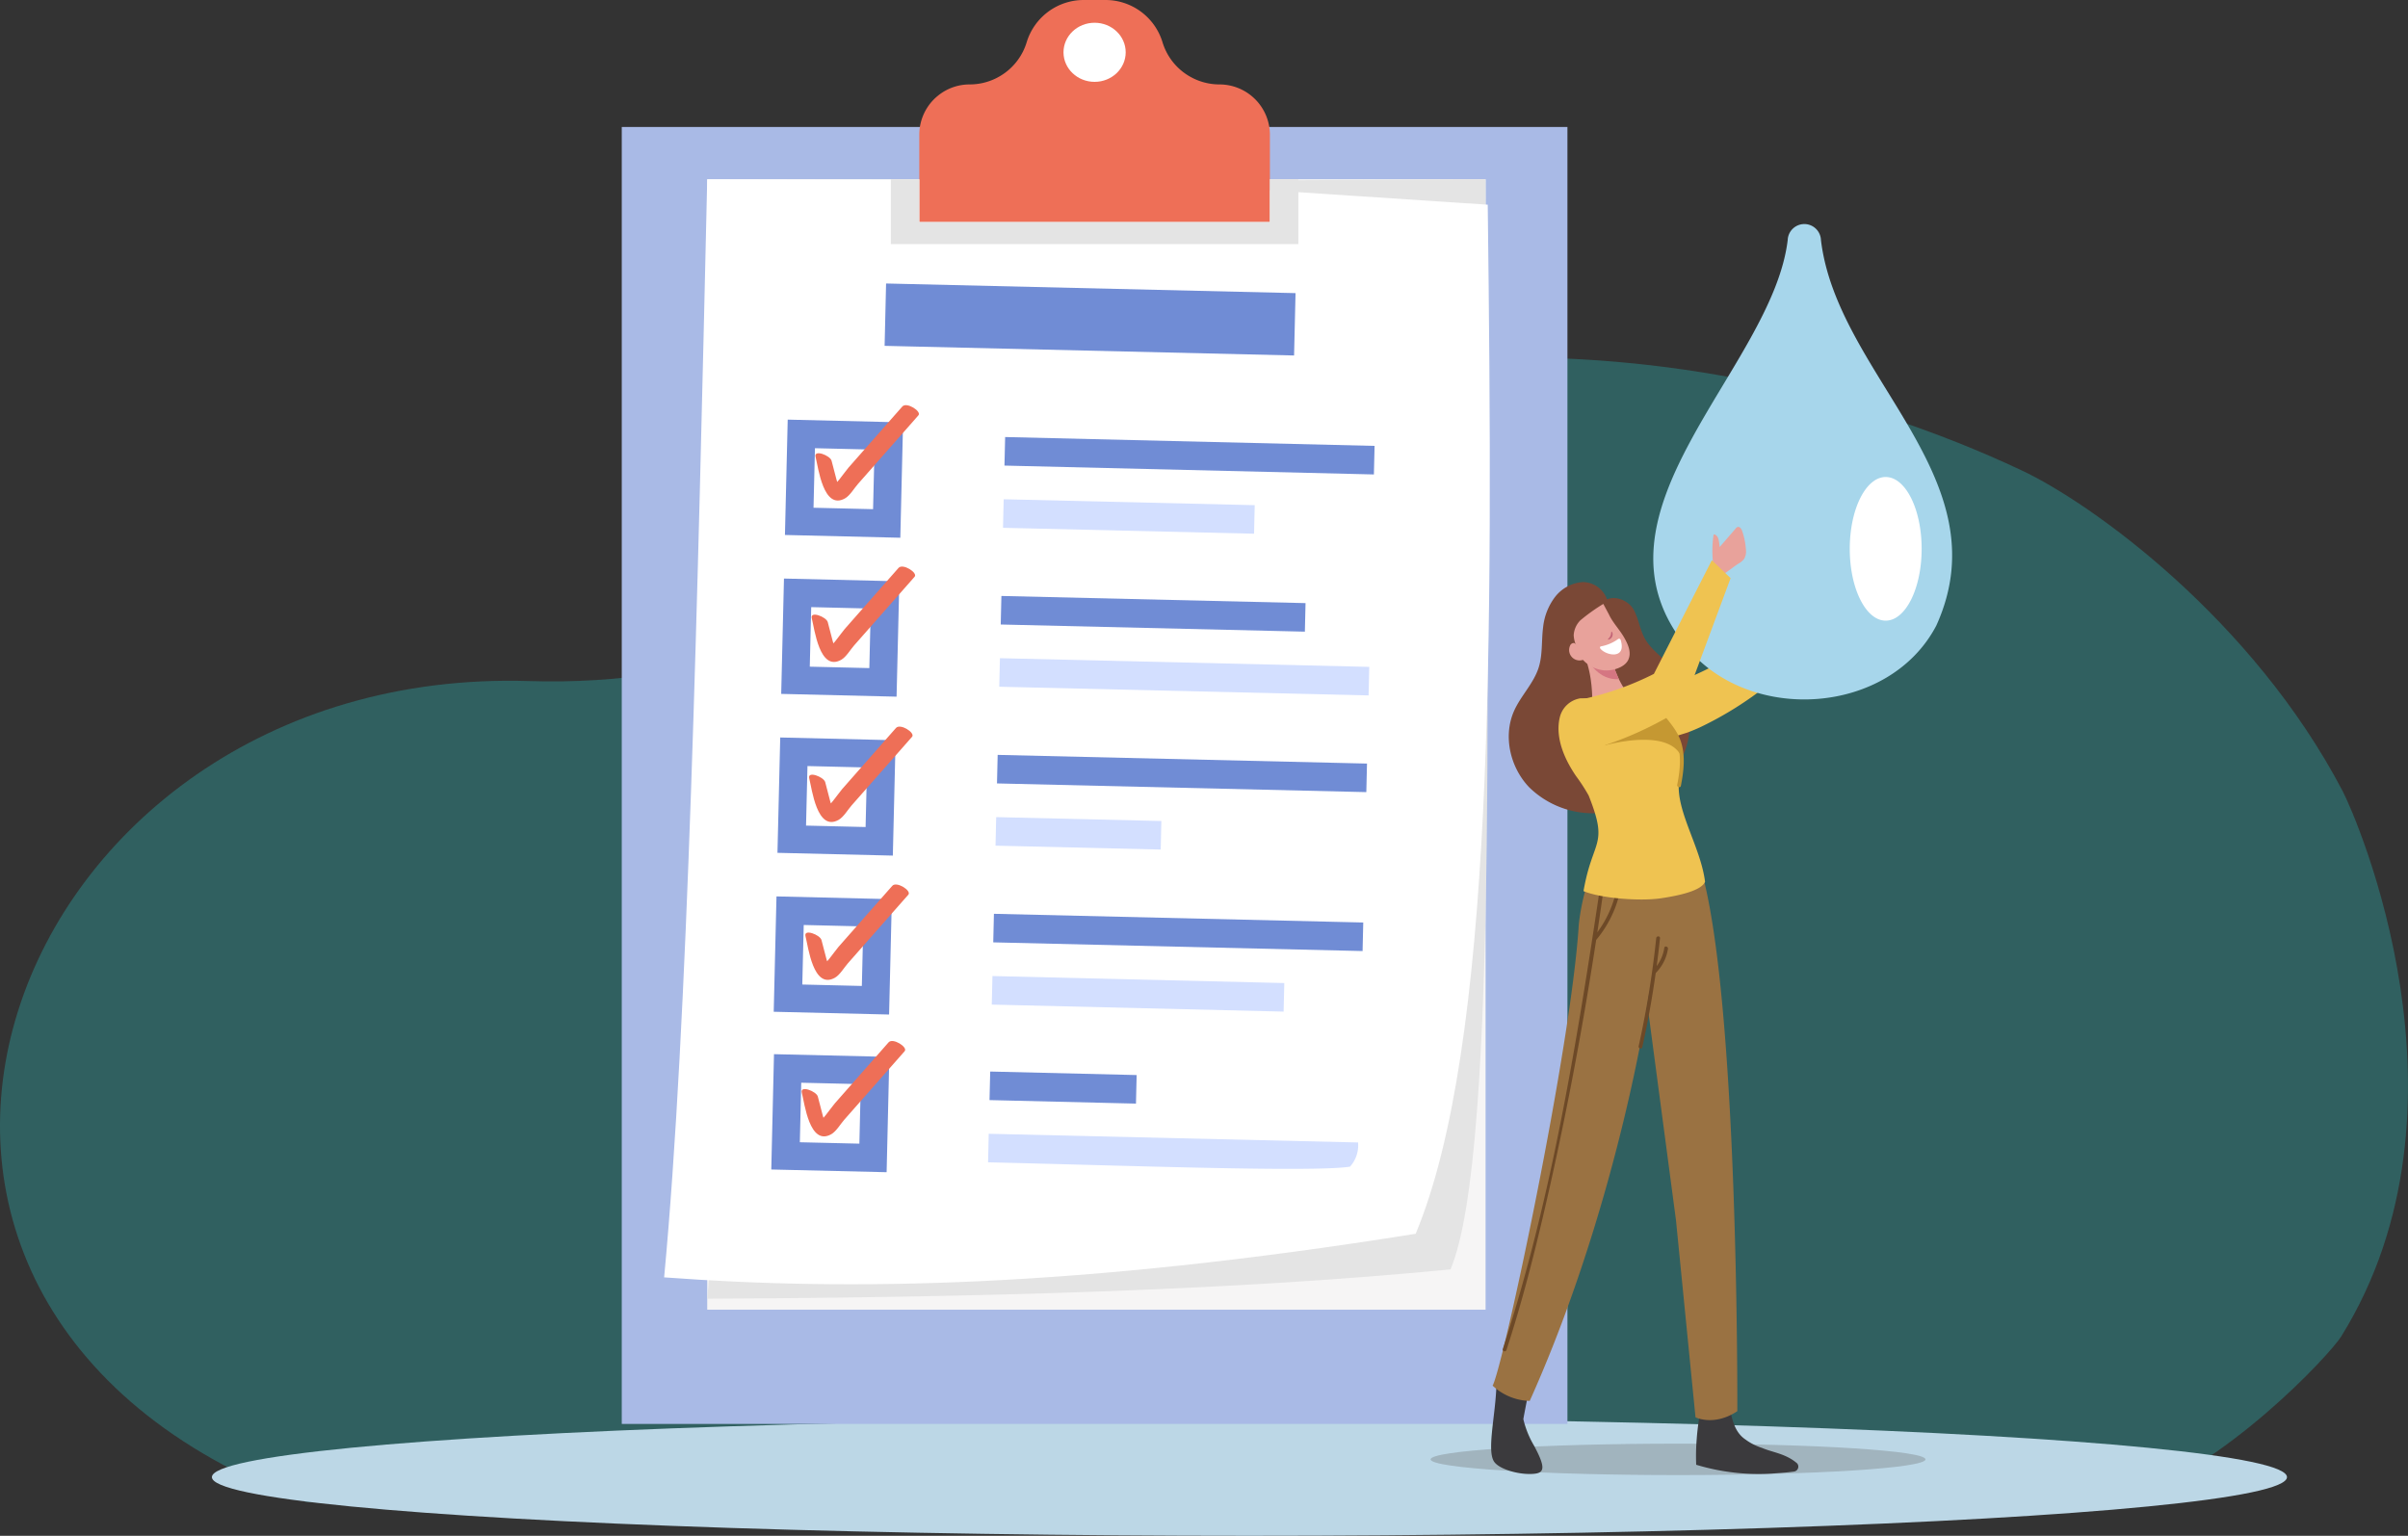 <svg xmlns="http://www.w3.org/2000/svg" width="517.665" height="330.228" viewBox="0 0 517.665 330.228">
  <rect x="0" y="0" width="517.665" height="330.228" fill="#333333" stroke="none"/>
  <g id="Grupo_936800" data-name="Grupo 936800" transform="translate(-866.335 -3557.772)">
    <g id="Grupo_936632" data-name="Grupo 936632" transform="translate(-1955.663 734.549)">
      <path id="Trazado_667151" data-name="Trazado 667151" d="M2935.835,2969.667c38.011,1.2,75.037-11.987,102.186-34.652,52.91-44.171,145.725-44.962,218.6-10.645,15.109,7.114,49.6,31.931,68.991,68.952,2.894,5.525,30.3,68.007-.312,117.273-2.379,3.829-25.128,28.4-47.232,35.53-5.534,1.785-387.705.989-390.386,0C2771.7,3103.237,2822.9,2966.094,2935.835,2969.667Z" fill="#25ffff" opacity="0.22"/>
      <ellipse id="Elipse_4928" data-name="Elipse 4928" cx="223.048" cy="12.618" rx="223.048" ry="12.618" transform="translate(2867.552 3128.215)" fill="#bcd7e6"/>
    </g>
    <g id="Grupo_936658" data-name="Grupo 936658" transform="translate(-443.84 3312.813)">
      <rect id="Rectángulo_329676" data-name="Rectángulo 329676" width="203.297" height="278.872" transform="translate(1443.84 272.26)" fill="#a9bae6"/>
      <g id="Grupo_936656" data-name="Grupo 936656" transform="translate(1452.949 283.499)">
        <g id="Grupo_936633" data-name="Grupo 936633" transform="translate(0 0)">
          <rect id="Rectángulo_329677" data-name="Rectángulo 329677" width="167.328" height="243.065" transform="translate(9.265)" fill="#f6f5f5"/>
          <path id="Trazado_678089" data-name="Trazado 678089" d="M1704.279,440.287c.052,94.782,3.112,209.094-7.534,234.4-46.895,4.569-101.8,6.035-159.8,6.308l22.044-239.979Z" transform="translate(-1527.686 -440.286)" fill="#e4e4e4"/>
          <path id="Trazado_678090" data-name="Trazado 678090" d="M1651.567,667.076c-73.092,11.7-121.943,12.315-161.564,9.373,5.134-54.656,7.193-145.454,9.263-236.106l88.078.2,79.714,5.262C1668.219,539.888,1668.346,626.8,1651.567,667.076Z" transform="translate(-1490.003 -440.331)" fill="#fff"/>
        </g>
        <g id="Grupo_936655" data-name="Grupo 936655" transform="translate(26.104 22.416)">
          <rect id="Rectángulo_329678" data-name="Rectángulo 329678" width="88.049" height="13.412" transform="translate(21.609 0) rotate(1.348)" fill="#708cd5"/>
          <g id="Grupo_936654" data-name="Grupo 936654" transform="translate(0 26.165)">
            <g id="Grupo_936637" data-name="Grupo 936637" transform="translate(2.948)">
              <g id="Grupo_936634" data-name="Grupo 936634" transform="translate(43.798 6.849)">
                <rect id="Rectángulo_329679" data-name="Rectángulo 329679" width="79.42" height="6.139" transform="matrix(1, 0.024, -0.024, 1, 0.459, 0)" fill="#708cd5"/>
                <rect id="Rectángulo_329680" data-name="Rectángulo 329680" width="53.983" height="6.139" transform="translate(0.144 13.381) rotate(1.348)" fill="#d3dfff"/>
              </g>
              <g id="Grupo_936636" data-name="Grupo 936636">
                <rect id="Rectángulo_329681" data-name="Rectángulo 329681" width="18.802" height="18.802" transform="matrix(1, 0.024, -0.024, 1, 0.442, 6.179)" fill="#fff" stroke="#708cd5" stroke-miterlimit="10" stroke-width="6"/>
                <g id="Grupo_936635" data-name="Grupo 936635" transform="translate(3.469)">
                  <path id="Trazado_678091" data-name="Trazado 678091" d="M1654.859,697.619c.58,2.222,1.652,11.528,6.312,8.926,1.075-.6,1.985-2.186,2.789-3.1l4.336-4.922,8.671-9.845c.741-.841-2.53-2.95-3.46-1.894l-7.708,8.751-3.854,4.375c-.891,1.012-2.953,4.277-4.276,4.566l2.158.7c.508.417-.436-2.539-.457-2.62l-1.076-4.118c-.3-1.134-3.875-2.5-3.436-.817Z" transform="translate(-1654.822 -686.495)" fill="#ee6f57"/>
                </g>
              </g>
            </g>
            <g id="Grupo_936641" data-name="Grupo 936641" transform="translate(2.144 34.703)">
              <g id="Grupo_936638" data-name="Grupo 936638" transform="translate(43.798 6.318)">
                <rect id="Rectángulo_329682" data-name="Rectángulo 329682" width="65.401" height="6.139" transform="translate(0.459) rotate(1.348)" fill="#708cd5"/>
                <rect id="Rectángulo_329683" data-name="Rectángulo 329683" width="79.42" height="6.139" transform="translate(0.144 13.381) rotate(1.348)" fill="#d3dfff"/>
              </g>
              <g id="Grupo_936640" data-name="Grupo 936640">
                <rect id="Rectángulo_329684" data-name="Rectángulo 329684" width="18.802" height="18.802" transform="matrix(1, 0.024, -0.024, 1, 0.442, 5.648)" fill="#fff" stroke="#708cd5" stroke-miterlimit="10" stroke-width="6"/>
                <g id="Grupo_936639" data-name="Grupo 936639" transform="translate(3.456)">
                  <path id="Trazado_678092" data-name="Trazado 678092" d="M1650.719,873.5c.58,2.222,1.652,11.528,6.313,8.926,1.075-.6,1.985-2.187,2.789-3.1l4.335-4.922,8.671-9.845c.74-.841-2.53-2.95-3.46-1.894l-7.708,8.751-3.854,4.375c-.892,1.012-2.953,4.277-4.276,4.566l2.158.7c.508.417-.436-2.539-.457-2.62l-1.075-4.118c-.3-1.134-3.875-2.5-3.436-.817Z" transform="translate(-1650.682 -862.373)" fill="#ee6f57"/>
                </g>
              </g>
            </g>
            <g id="Grupo_936645" data-name="Grupo 936645" transform="translate(1.34 69.118)">
              <g id="Grupo_936642" data-name="Grupo 936642" transform="translate(43.798 6.076)">
                <rect id="Rectángulo_329685" data-name="Rectángulo 329685" width="79.42" height="6.139" transform="translate(0.459 0) rotate(1.348)" fill="#708cd5"/>
                <rect id="Rectángulo_329686" data-name="Rectángulo 329686" width="35.518" height="6.139" transform="translate(0.144 13.381) rotate(1.348)" fill="#d3dfff"/>
              </g>
              <g id="Grupo_936644" data-name="Grupo 936644">
                <rect id="Rectángulo_329687" data-name="Rectángulo 329687" width="18.802" height="18.802" transform="matrix(1, 0.024, -0.024, 1, 0.442, 5.406)" fill="#fff" stroke="#708cd5" stroke-miterlimit="10" stroke-width="6"/>
                <g id="Grupo_936643" data-name="Grupo 936643" transform="translate(3.711)">
                  <path id="Trazado_678093" data-name="Trazado 678093" d="M1647.937,1047.918c.58,2.222,1.652,11.528,6.312,8.926,1.075-.6,1.985-2.187,2.789-3.1l4.336-4.922,8.671-9.844c.741-.841-2.53-2.95-3.46-1.895l-7.707,8.751-3.854,4.375c-.891,1.012-2.953,4.276-4.276,4.566l2.158.7c.508.417-.436-2.539-.457-2.62l-1.075-4.118c-.3-1.134-3.875-2.5-3.436-.817Z" transform="translate(-1647.899 -1036.794)" fill="#ee6f57"/>
                </g>
              </g>
            </g>
            <g id="Grupo_936649" data-name="Grupo 936649" transform="translate(0.535 103.067)">
              <g id="Grupo_936646" data-name="Grupo 936646" transform="translate(43.798 6.3)">
                <rect id="Rectángulo_329688" data-name="Rectángulo 329688" width="79.42" height="6.139" transform="translate(0.459) rotate(1.348)" fill="#708cd5"/>
                <rect id="Rectángulo_329689" data-name="Rectángulo 329689" width="62.739" height="6.139" transform="matrix(1, 0.024, -0.024, 1, 0.144, 13.381)" fill="#d3dfff"/>
              </g>
              <g id="Grupo_936648" data-name="Grupo 936648">
                <rect id="Rectángulo_329690" data-name="Rectángulo 329690" width="18.802" height="18.802" transform="matrix(1, 0.024, -0.024, 1, 0.442, 5.63)" fill="#fff" stroke="#708cd5" stroke-miterlimit="10" stroke-width="6"/>
                <g id="Grupo_936647" data-name="Grupo 936647" transform="translate(3.717)">
                  <path id="Trazado_678094" data-name="Trazado 678094" d="M1643.887,1219.973c.58,2.222,1.652,11.528,6.312,8.926,1.075-.6,1.985-2.187,2.789-3.1l4.336-4.922,8.671-9.845c.741-.841-2.53-2.95-3.46-1.894l-7.708,8.751-3.854,4.375c-.891,1.012-2.953,4.277-4.276,4.566l2.158.7c.508.417-.436-2.539-.457-2.62l-1.076-4.118c-.3-1.134-3.875-2.5-3.436-.817Z" transform="translate(-1643.85 -1208.849)" fill="#ee6f57"/>
                </g>
              </g>
            </g>
            <g id="Grupo_936653" data-name="Grupo 936653" transform="translate(0 136.718)">
              <g id="Grupo_936650" data-name="Grupo 936650" transform="translate(43.535 6.563)">
                <rect id="Rectángulo_329691" data-name="Rectángulo 329691" width="31.482" height="6.139" transform="matrix(1, 0.024, -0.024, 1, 0.459, 0)" fill="#708cd5"/>
                <path id="Trazado_678095" data-name="Trazado 678095" d="M1922.484,1482.344l-79.4-1.869-.144,6.137c30.718.721,69.831,2.16,77.811.935A6.889,6.889,0,0,0,1922.484,1482.344Z" transform="translate(-1842.942 -1467.094)" fill="#d3dfff"/>
              </g>
              <g id="Grupo_936652" data-name="Grupo 936652">
                <rect id="Rectángulo_329692" data-name="Rectángulo 329692" width="18.802" height="18.802" transform="translate(0.442 5.899) rotate(1.348)" fill="#fff" stroke="#708cd5" stroke-miterlimit="10" stroke-width="6"/>
                <g id="Grupo_936651" data-name="Grupo 936651" transform="translate(3.46)">
                  <path id="Trazado_678096" data-name="Trazado 678096" d="M1639.874,1390.521c.58,2.222,1.652,11.528,6.312,8.926,1.075-.6,1.985-2.186,2.789-3.1l4.336-4.922,8.671-9.845c.741-.841-2.53-2.95-3.46-1.895l-7.707,8.751-3.854,4.375c-.891,1.012-2.953,4.277-4.276,4.566l2.158.7c.508.417-.436-2.539-.457-2.62l-1.075-4.118c-.3-1.134-3.875-2.5-3.436-.817Z" transform="translate(-1639.836 -1379.397)" fill="#ee6f57"/>
                </g>
              </g>
            </g>
          </g>
        </g>
      </g>
      <g id="Grupo_936657" data-name="Grupo 936657" transform="translate(1501.684 244.96)">
        <path id="Trazado_678097" data-name="Trazado 678097" d="M1843.373,273.949v18.76H1768v-18.76a10.829,10.829,0,0,1,3.173-7.664,8.977,8.977,0,0,1,.766-.687,10.757,10.757,0,0,1,6.9-2.486,12.763,12.763,0,0,0,5.541-1.263,13.275,13.275,0,0,0,2.083-1.255,12.754,12.754,0,0,0,4.625-6.559,12.809,12.809,0,0,1,12.249-9.076h4.7a12.808,12.808,0,0,1,12.249,9.076,12.755,12.755,0,0,0,4.625,6.559A13.271,13.271,0,0,0,1827,261.85a12.762,12.762,0,0,0,5.541,1.263,10.85,10.85,0,0,1,10.836,10.836Z" transform="translate(-1761.883 -244.96)" fill="#ee6f57"/>
        <path id="Trazado_678098" data-name="Trazado 678098" d="M1824.607,440.28v13.946H1737V440.28h6.117v9.211h75.373V440.28Z" transform="translate(-1737 -401.741)" fill="#e4e4e4"/>
        <ellipse id="Elipse_5318" data-name="Elipse 5318" cx="6.685" cy="6.354" rx="6.685" ry="6.354" transform="translate(37.119 4.891)" fill="#fff"/>
      </g>
    </g>
    <g id="Grupo_936659" data-name="Grupo 936659" transform="translate(810.416 3561.492)">
      <g id="Grupo_930302" data-name="Grupo 930302" transform="translate(363.469 44.446)">
        <g id="Grupo_930301" data-name="Grupo 930301">
          <ellipse id="Elipse_4934" data-name="Elipse 4934" cx="10.1" cy="17.476" rx="10.1" ry="17.476" transform="translate(87.785 52.698)" fill="#fff"/>
          <path id="Trazado_667220" data-name="Trazado 667220" d="M4643.949,3931.114c0,1.865,23.815,3.377,53.192,3.377s53.192-1.512,53.192-3.377-23.814-3.378-53.192-3.378S4643.949,3929.248,4643.949,3931.114Z" transform="translate(-4643.949 -3665.485)" fill="#636363" opacity="0.3"/>
          <path id="Trazado_667221" data-name="Trazado 667221" d="M4716.025,3369.6a5.6,5.6,0,0,0-5.131-3.716,8.254,8.254,0,0,0-6.035,3.194,12.976,12.976,0,0,0-2.568,6.468c-.388,2.918-.074,5.952-.973,8.755-1.084,3.381-3.794,6-5.252,9.232-2.447,5.427-.882,12.221,3.251,16.506a19.581,19.581,0,0,0,16.367,5.375,21.246,21.246,0,0,0,16.6-11.978,18.675,18.675,0,0,0-3.112-19.95c-1.67-1.776-3.744-3.229-4.953-5.345-1.1-1.921-1.375-4.213-2.386-6.181S4718.064,3368.742,4716.025,3369.6Z" transform="translate(-4678.101 -3288.897)" fill="#7a4836"/>
          <path id="Trazado_667222" data-name="Trazado 667222" d="M4817.129,3897.344a50.972,50.972,0,0,1,2.822-13.289,7.4,7.4,0,0,0,4.311.588,21.919,21.919,0,0,0,.137,7.01c.507,2.3,1.168,4.524,3.158,5.878a12.152,12.152,0,0,0,3.6,1.838.749.749,0,0,1,.128.053c2.168.917,5.03,1.191,7.419,3.27a1.076,1.076,0,0,1-.673,1.768c-1.129.151-2.295.261-3.479.336a46.527,46.527,0,0,1-17.542-1.8A44.777,44.777,0,0,1,4817.129,3897.344Z" transform="translate(-4759.916 -3636.208)" fill="#3b3a3d"/>
          <g id="Grupo_930294" data-name="Grupo 930294" transform="translate(13.008 248.385)">
            <path id="Trazado_667223" data-name="Trazado 667223" d="M4690.327,3894.289c-.02-.142,1.491-7.691,1.483-7.906-.035-.931-1.434-1.161-2.591.746-2.281,3.759-4.64-.907-4.718.7-.3,6.241-2.048,13.443-.411,15.665,1.141,1.549,5.01,2.65,7.838,2.574s3.493-.884.7-6.083A20.207,20.207,0,0,1,4690.327,3894.289Z" transform="translate(-4683.398 -3885.683)" fill="#3b3a3d"/>
          </g>
          <path id="Trazado_667224" data-name="Trazado 667224" d="M4702.91,3549.341a46.581,46.581,0,0,1,2.829-11.657,17.414,17.414,0,0,1,5.963-7.924l2.245.054,3.545.081,7.513.17c.156.262.572-.851,2.6,4.186l1.52,3.028c8.229,28.018,7.863,116.726,7.863,116.726-5.007,3.319-8.987,1.319-8.987,1.319l-4.2-42.4-6.033-45.5.606-2.924c-.08-.315-.159-.625-.239-.936-3.017,20.073-11.268,55.952-25.774,88.233a12.141,12.141,0,0,1-7.978-3.283C4686.688,3644.3,4701.312,3575.589,4702.91,3549.341Z" transform="translate(-4671.054 -3398.737)" fill="#9a7242"/>
          <path id="Trazado_667225" data-name="Trazado 667225" d="M4690.96,3657.383c9.172-28.073,14.492-57.563,19.016-86.764.076-.491.151-.981.223-1.472q.441-2.812.86-5.619c.433-2.824.852-5.646,1.238-8.475.07-.518.855-.3.784.218q-.85,6.262-1.8,12.524a23.594,23.594,0,0,0,4.387-10.638c.082-.518.867-.294.79.218a24.235,24.235,0,0,1-5.422,12.055c-3.068,20.04-6.867,40.015-11.494,59.722-2.251,9.576-4.742,19.1-7.794,28.45C4691.587,3658.1,4690.8,3657.885,4690.96,3657.383Z" transform="translate(-4675.444 -3415.492)" fill="#6d4927"/>
          <path id="Trazado_667226" data-name="Trazado 667226" d="M4780.625,3333.19l-5.969,27.04a5.5,5.5,0,0,1-2,3.393,75.157,75.157,0,0,1-14.923,9.4c-.9.409-1.811.792-2.729,1.131l-2.3.723a28.217,28.217,0,0,1,1.437,4.958c-.034.127-.06.264-.093.4a35.987,35.987,0,0,0-.834,4.608c-.569,6.352,4.669,13.895,5.621,21.377-.714,1.786-4.932,2.891-9.523,3.563s-13.01-.025-16.607-1.547c1.974-11.394,5.484-9.558,1.1-20.569a39.011,39.011,0,0,0-2.729-4.2c-3.947-5.806-4.112-10.044-3.445-12.7a5.409,5.409,0,0,1,4.435-3.988,45.547,45.547,0,0,0,4.913-.175l6.836-.689a54.615,54.615,0,0,0,7.823-2.194,63.729,63.729,0,0,0,15.493-7.865l8.971-25.926Z" transform="translate(-4699.837 -3264.795)" fill="#efc351"/>
          <path id="Trazado_667227" data-name="Trazado 667227" d="M4747.186,3438.775s12.945,11.937,9.383-1.491C4756.568,3437.284,4749.721,3434.218,4747.186,3438.775Z" transform="translate(-4713.145 -3336.078)" fill="#e8a29a"/>
          <g id="Grupo_930295" data-name="Grupo 930295" transform="translate(44.715 153.175)">
            <path id="Trazado_667228" data-name="Trazado 667228" d="M4783.338,3597.332c.054-.518.873-.523.817,0q-.313,3-.714,5.989a8.689,8.689,0,0,0,1.634-3.91c.082-.518.87-.3.789.217a9.4,9.4,0,0,1-2.631,5.19c-.758,5.35-1.714,10.674-2.876,15.937-.114.514-.9.3-.789-.218A208.3,208.3,0,0,0,4783.338,3597.332Z" transform="translate(-4779.556 -3596.941)" fill="#6d4927"/>
          </g>
          <g id="Grupo_930296" data-name="Grupo 930296" transform="translate(63.868 89.781)">
            <path id="Trazado_667229" data-name="Trazado 667229" d="M4837.774,3407.788a29.355,29.355,0,0,0,4.625-3.033c.264-.229.651.155.386.386a30.212,30.212,0,0,1-4.734,3.118.273.273,0,0,1-.276-.471Z" transform="translate(-4837.643 -3404.685)" fill="#d6a54c"/>
          </g>
          <g id="Grupo_930297" data-name="Grupo 930297" transform="translate(47.527 102.748)">
            <path id="Trazado_667230" data-name="Trazado 667230" d="M4793.568,3461.85c.686-3.543,1.094-7.365-.691-10.672-1.283-2.378-3.378-4.212-4.736-6.557a.409.409,0,0,1,.707-.412c1.666,2.875,4.4,5.055,5.486,8.267,1.053,3.109.633,6.438.023,9.591-.1.516-.889.3-.79-.218Z" transform="translate(-4788.083 -3444.011)" fill="#c59832"/>
          </g>
          <path id="Trazado_667231" data-name="Trazado 667231" d="M4752.381,3417.171a7.3,7.3,0,0,1-4.32,1.911,6.776,6.776,0,0,1-4.387-1.252,33.652,33.652,0,0,0-.125-3.418c-.023-.263-.045-.526-.075-.785-.038-.327-.076-.627-.117-.928a23.964,23.964,0,0,0-.717-3.347c-.021-.078-.039-.159-.063-.236-.1-.374-.208-.746-.324-1.116a32.827,32.827,0,0,0-1.374-3.675,18.3,18.3,0,0,1,6.5,2.433c.093.386.2.772.307,1.152s.22.758.343,1.136c.042.122.08.249.124.362.147.444.305.876.472,1.306.011.035.027.069.038.1.129.326.258.652.4.973.1.242.208.48.316.713A25.474,25.474,0,0,0,4752.381,3417.171Z" transform="translate(-4708.918 -3314.662)" fill="#e8a29b"/>
          <path id="Trazado_667232" data-name="Trazado 667232" d="M4753.65,3419.828c-4.354.247-6.419-3.8-6.419-3.8l4.712-.828c.106.379.22.758.345,1.136.042.123.08.249.123.363.148.443.3.875.472,1.305.012.035.027.069.038.1.13.326.258.652.4.973.1.242.207.48.317.714C4753.64,3419.808,4753.645,3419.814,4753.65,3419.828Z" transform="translate(-4713.175 -3321.95)" fill="#d57682"/>
          <path id="Trazado_667233" data-name="Trazado 667233" d="M4748.954,3392.174c-.792,1.663-3.463,2.43-5.294,2.237a7.065,7.065,0,0,1-4.423-2.222c-.076-.077-.154-.153-.23-.233-.059-.21-.127-.418-.207-.625-.21-.551-.482-1.086-.738-1.619a6.613,6.613,0,0,1-.832-2.808,4.907,4.907,0,0,1,1.429-3.235,40.785,40.785,0,0,1,4.936-3.533l1.215,2.276a8.645,8.645,0,0,0,.47.883c.878,1.458,2.054,2.726,2.879,4.216S4749.681,3390.635,4748.954,3392.174Z" transform="translate(-4706.471 -3298.449)" fill="#e8a29b"/>
          <path id="Trazado_667234" data-name="Trazado 667234" d="M4735.991,3406.292c-.161-.323-.415-.666-.773-.676a.915.915,0,0,0-.771.643,2.241,2.241,0,0,0,3.1,2.857C4737.085,3408.174,4736.461,3407.229,4735.991,3406.292Z" transform="translate(-4704.496 -3315.528)" fill="#e8a29b"/>
          <g id="Grupo_930298" data-name="Grupo 930298" transform="translate(38.118 87.65)">
            <path id="Trazado_667235" data-name="Trazado 667235" d="M4759.555,3399.9c0,.052.15.061.326-.022a1.156,1.156,0,0,0,.568-.558,1.2,1.2,0,0,0,.118-.556.823.823,0,0,0-.153-.493c-.039-.046-.068-.059-.1-.043a.062.062,0,0,0-.032.03,2.958,2.958,0,0,0-.058.387,1.789,1.789,0,0,1-.12.432.256.256,0,0,1-.022.053,1.866,1.866,0,0,1-.374.532C4759.607,3399.776,4759.534,3399.85,4759.555,3399.9Z" transform="translate(-4759.551 -3398.222)" fill="#c26476"/>
          </g>
          <g id="Grupo_930300" data-name="Grupo 930300" transform="translate(36.41 89.174)">
            <g id="Grupo_930299" data-name="Grupo 930299">
              <path id="Trazado_667236" data-name="Trazado 667236" d="M4754.607,3404.478a9.046,9.046,0,0,0,3.635-1.547.353.353,0,0,1,.563.142c1.323,4.222-3,3.456-4.307,1.953C4754.311,3404.809,4754.314,3404.53,4754.607,3404.478Z" transform="translate(-4754.37 -3402.843)" fill="#fff"/>
            </g>
          </g>
          <path id="Trazado_667237" data-name="Trazado 667237" d="M4756.964,3458.366s15.046-4.395,16.951,3.28a11.017,11.017,0,0,0-6.188-10.252Z" transform="translate(-4719.699 -3346.211)" fill="#c59832"/>
          <path id="Trazado_667238" data-name="Trazado 667238" d="M4825.169,3135.845a3.576,3.576,0,0,0-7.146,0c-3.325,27.78-45.5,58.812-21.6,87.68,13.575,16.394,43.445,14.5,53.545-4.772C4864.361,3187.016,4828.667,3165.146,4825.169,3135.845Zm13.92,81.846c-4.267,0-7.727-6.914-7.727-15.443s3.46-15.443,7.727-15.443,7.728,6.914,7.728,15.443S4843.358,3217.691,4839.089,3217.691Z" transform="translate(-4741.257 -3132.405)" fill="#a7d6eb"/>
          <path id="Trazado_667239" data-name="Trazado 667239" d="M4834.025,3330.822a15.026,15.026,0,0,1,.789,3.869,3.284,3.284,0,0,1-.346,2.074,3.636,3.636,0,0,1-1.207,1.029c-.707.441-2.432,1.776-3.145,2.219l-2.345-2.207a23.921,23.921,0,0,1,.08-6.075.211.211,0,0,1,.311-.164c.7.393.823.858,1.025,2.684q1.714-1.982,3.417-3.958a.976.976,0,0,1,.426-.344C4833.5,3329.8,4833.865,3330.361,4834.025,3330.822Z" transform="translate(-4767.043 -3264.795)" fill="#e8a29b"/>
          <path id="Trazado_667240" data-name="Trazado 667240" d="M4772.607,3355.506l-9.64,25.959a5.507,5.507,0,0,1-2.447,3.085,75.2,75.2,0,0,1-16.076,7.249,98.347,98.347,0,0,1-4.757-10.054,63.785,63.785,0,0,0,16.43-5.655l12.458-24.442Z" transform="translate(-4708.118 -3279.356)" fill="#efc351"/>
        </g>
      </g>
    </g>
  </g>
</svg>

